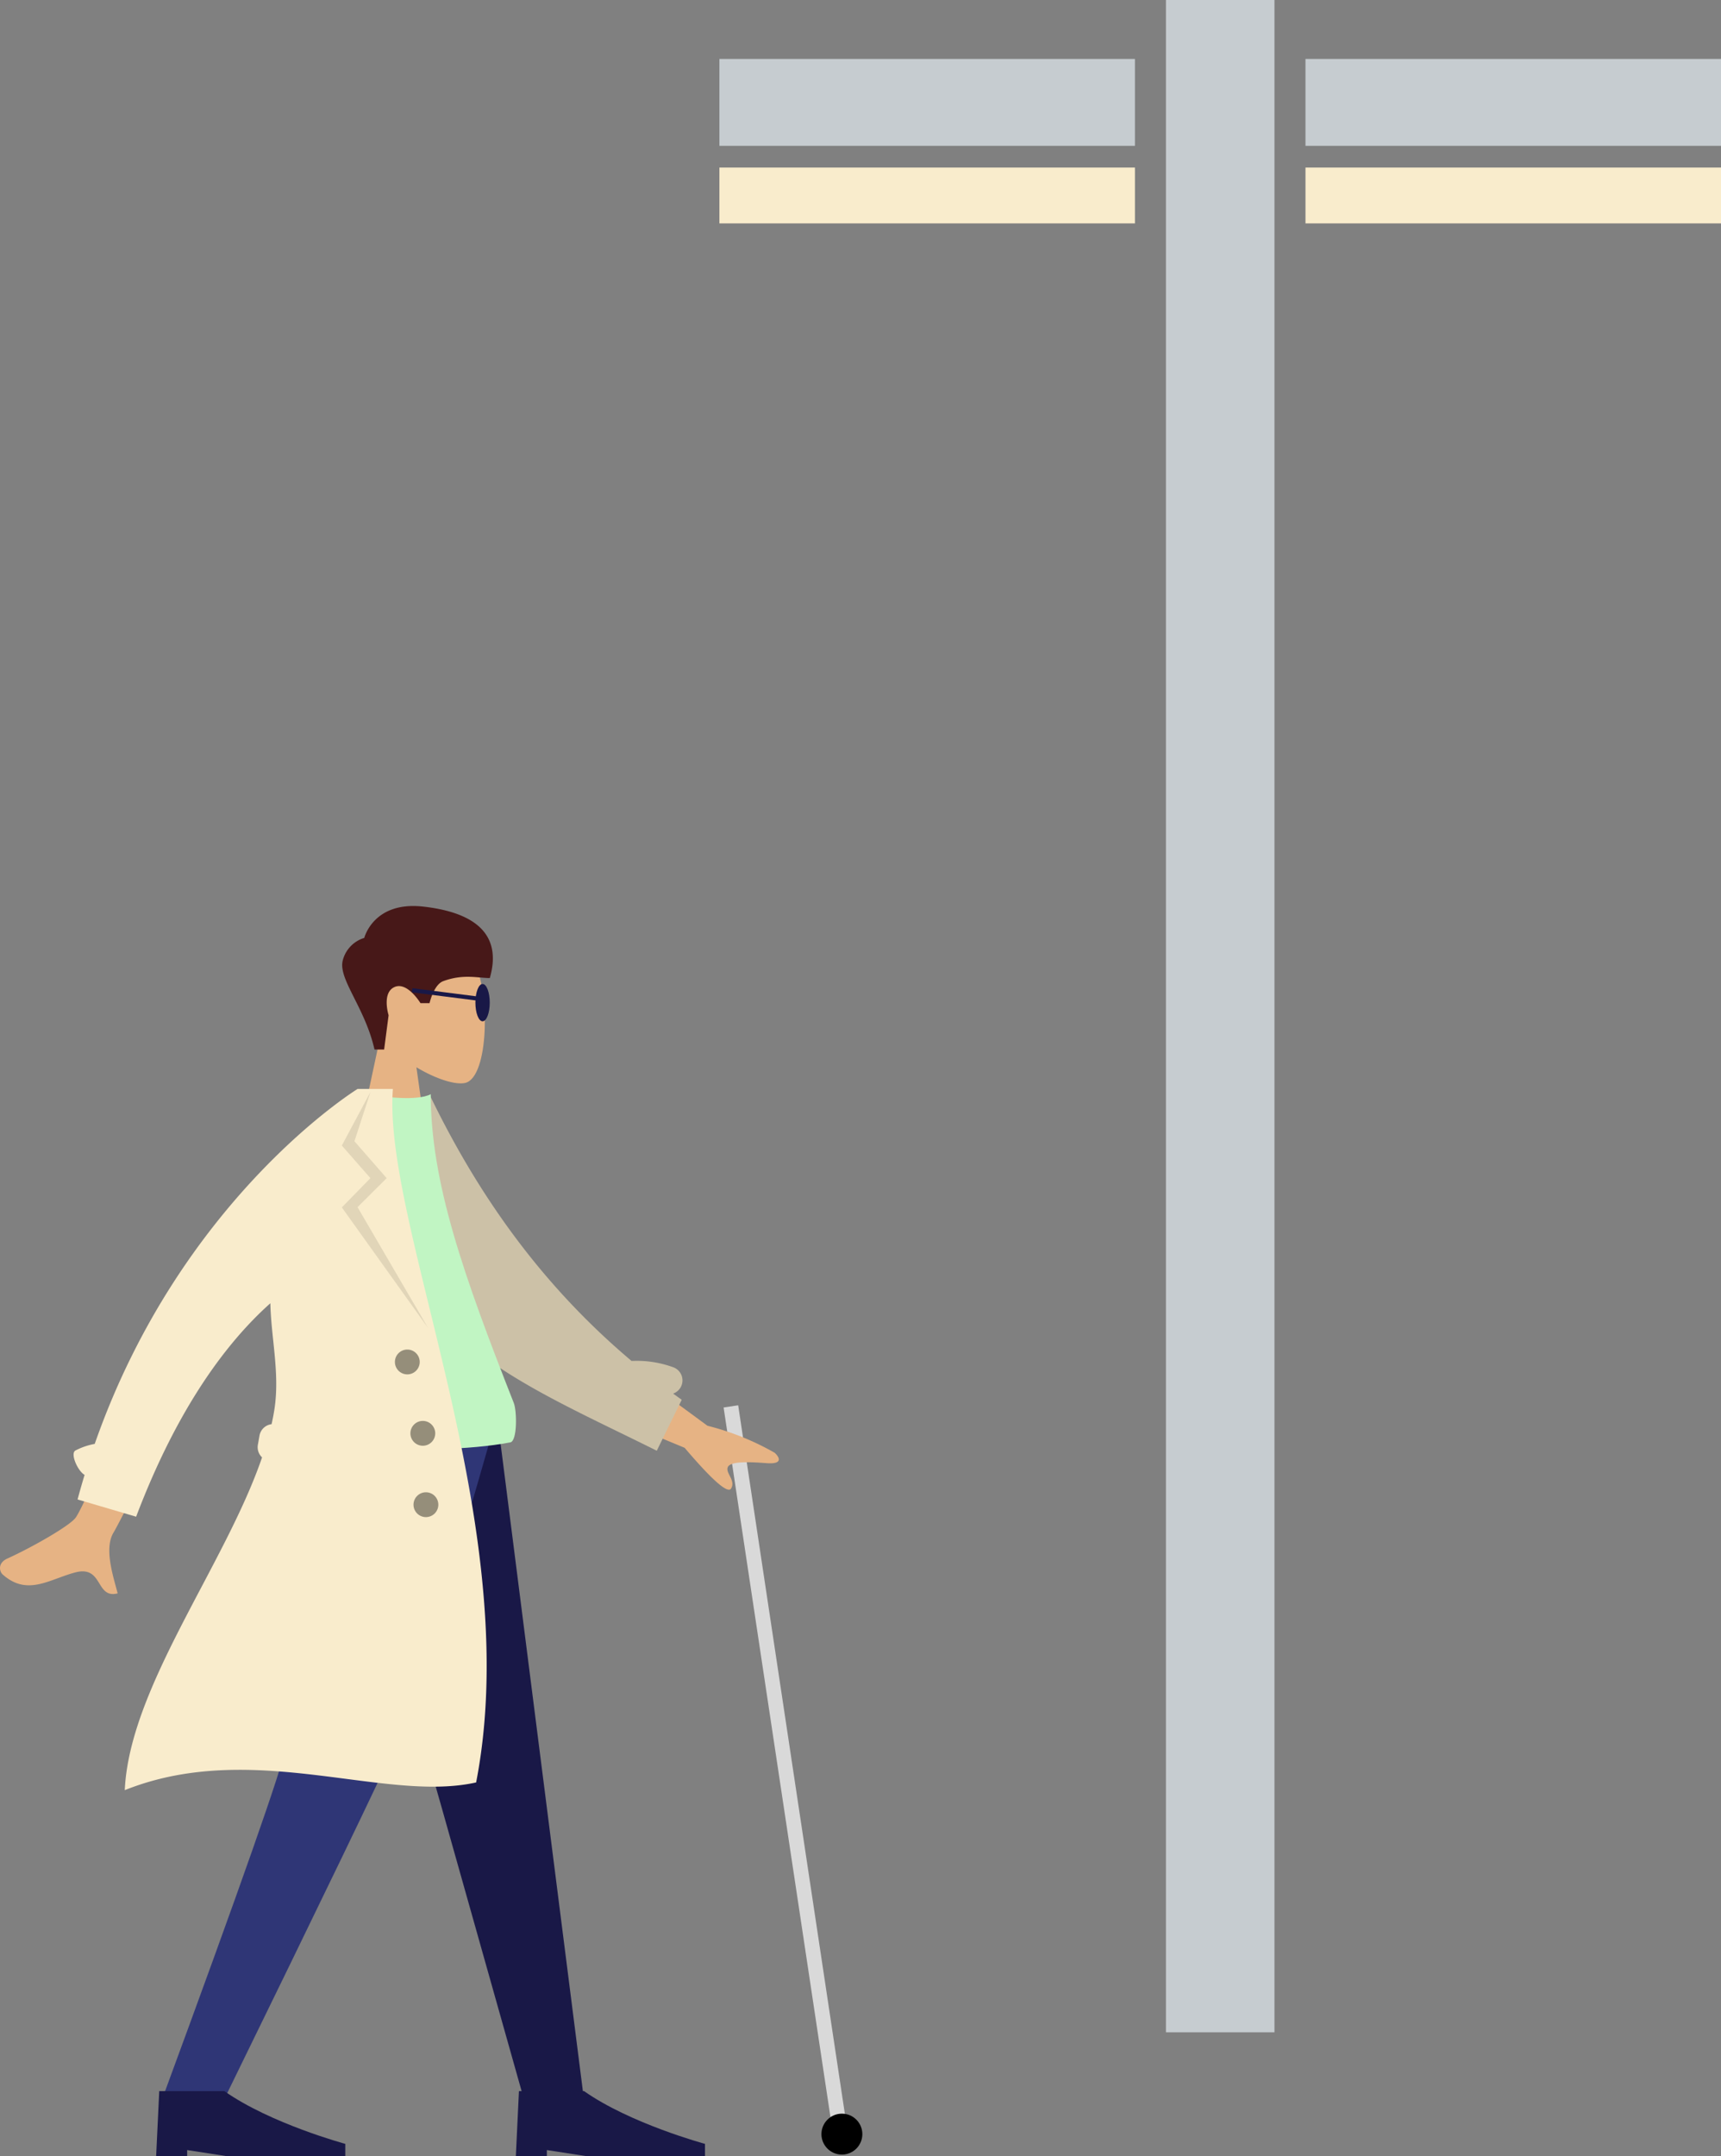 <svg xmlns="http://www.w3.org/2000/svg" width="555" height="694.95" viewBox="0 0 555 694.95"><rect x="0" y="0" width="555" height="694.95" fill="#808080" stroke="none"/><defs><style>.a{fill:#c6ccd0;}.b,.j{fill:#f9eccc;}.c{fill:#d9d9d9;}.d{fill:#e6b384;}.d,.e,.f,.g,.h,.i,.j,.k,.l{fill-rule:evenodd;}.e{fill:#471818;}.f,.m{fill:#191847;}.g{fill:#2f3676;}.h{fill:#ccc1a7;}.i{fill:#c1f5c3;}.k{fill:rgba(0,0,0,0.1);}.l{fill:rgba(0,0,0,0.4);}</style></defs><g transform="translate(-52 -1879)"><rect class="a" width="35" height="655" transform="translate(428 1879)"/><rect class="b" width="134" height="18" transform="translate(473 1933)"/><rect class="b" width="134" height="18" transform="translate(284 1933)"/><rect class="a" width="134" height="28" transform="translate(473 1898)"/><rect class="a" width="134" height="28" transform="translate(284 1898)"/><g transform="translate(30.353 2147.95)"><rect class="c" width="4.751" height="238.122" transform="matrix(0.989, -0.149, 0.149, 0.989, 255.003, 184.673)"/><path class="d" d="M174.143,39.916c5.795,10.8,5.107,38.2-2.383,40.129-2.986.77-9.349-1.116-15.825-5.019L160,103.782H136l8.262-38.51c-4.608-5.409-7.726-12.037-7.2-19.465C138.558,24.407,168.349,29.115,174.143,39.916Z"/><path class="e" d="M142.418,69.308c-3.012-13.4-11.593-22.537-10.283-28.526a10.2,10.2,0,0,1,6.986-7.45s2.936-11.875,18.935-10.1,25.763,8.418,21.546,23.038c-3.876,0-8.556-1.4-15.026,1-3.08,1.143-4.406,7.09-4.406,7.09h-2.924s-4.257-7.057-8.4-5.187-1.881,9.088-1.881,9.088l-1.441,11.049Z"/><path class="f" d="M128,187l36.255,127.227L190.707,408H210L181.891,187Z"/><path class="g" d="M118.3,187c-.838,65.574-3.7,101.34-4.578,107.3S99.532,338.156,73.786,408H93.773q49.164-100.5,54.89-113.7c3.816-8.8,15.6-44.564,33.337-107.3Z"/><path class="f" d="M72,426l1-21H94c14.936,10.5,39,17,39,17v4H95l-13-2v2Z"/><path class="f" d="M188,426l1-21h21c14.936,10.5,39,17,39,17v4H211l-13-2v2Z"/><path class="d" d="M24.014,233.36c8.122-3.691,20.1-10.545,22.013-13.159,3.918-5.346,27.512-62.826,27.512-62.826l17.611,3.189S60.49,221.4,58.307,224.9c-2.836,4.543-.736,12.24.687,17.459.22.808.424,1.556.592,2.224-3.4.855-4.618-1.118-5.9-3.2-1.446-2.35-2.976-4.836-7.838-3.537-1.879.5-3.69,1.167-5.46,1.817-6.113,2.245-11.728,4.307-17.9-1.19-.979-.871-1.733-3.636,1.527-5.117ZM217.89,167.131l31.9,23.424a85.877,85.877,0,0,1,21.684,8.714c1.371,1.249,3.028,3.779-2.658,3.342s-11.688-.642-12.472,1.3c-.344.849.123,1.771.623,2.759.642,1.269,1.339,2.646.447,4.117q-1.585,2.617-14.986-13.124l-31.588-13.1,7.052-17.431Z"/><path class="h" d="M160.264,84.041l-10.7,4.387c.112,2.793.1,6.767.089,11.319-.04,14.289-.1,34.28,3.6,41.375,14.5,27.874,46.331,40.6,80.194,57.488l8.047-16.428q-1.4-.992-2.772-1.994a4.5,4.5,0,0,0-.048-8.512,34.269,34.269,0,0,0-13.355-2C195.349,144.423,175.173,114.858,160.264,84.041Z"/><path class="i" d="M112,195.91s47.157,5.18,74.236,0c2.237-.428,2.139-10.07,1.1-12.7C171.185,142.2,160.56,112.184,160.56,83.7c-4.445,2.322-15.56.7-15.56.7C125.086,113.75,115.933,147.427,112,195.91Z"/><path class="j" d="M52.193,196.406C79.981,116.98,136.976,82,136.976,82h11.372c-1.288,17.036,4.765,41.826,11.787,70.584,11.229,45.993,24.936,102.135,15.056,152.934-12.149,2.713-26.425.861-41.879-1.144-22.3-2.895-47.063-6.107-71.429,3.626,1.535-33.249,32.281-72.31,44.276-107.243a4.5,4.5,0,0,1-1.351-4.061l.521-2.955a4.5,4.5,0,0,1,3.9-3.687q.5-2.252.864-4.471c1.221-7.558.441-15.028-.329-22.414-.424-4.055-.844-8.085-.93-12.09C95.44,163.01,79.228,183.813,65.548,219.871l-18.887-5.558q1.083-4.024,2.268-7.917c-2.186-1.205-4.764-6.926-2.922-7.88A22.049,22.049,0,0,1,52.193,196.406Z"/><path class="k" d="M141.106,83l-5.159,15.865,10.389,11.894-9.389,9.347L159.662,159l-27.778-38.817,9.222-9.424-9.222-10.511Z"/><path class="l" d="M149,170a4,4,0,1,1,4,4,4,4,0,0,1-4-4Zm5,23a4,4,0,1,1,4,4,4,4,0,0,1-4-4Zm1,23a4,4,0,1,1,4,4,4,4,0,0,1-4-4Z"/><ellipse class="m" cx="2.313" cy="6.012" rx="2.313" ry="6.012" transform="translate(174.959 48.179)"/><rect class="m" width="21.369" height="1.338" transform="translate(154.64 49.538) rotate(7.238)"/><circle cx="6.596" cy="6.596" r="6.596" transform="translate(286.549 412.266)"/></g></g></svg>